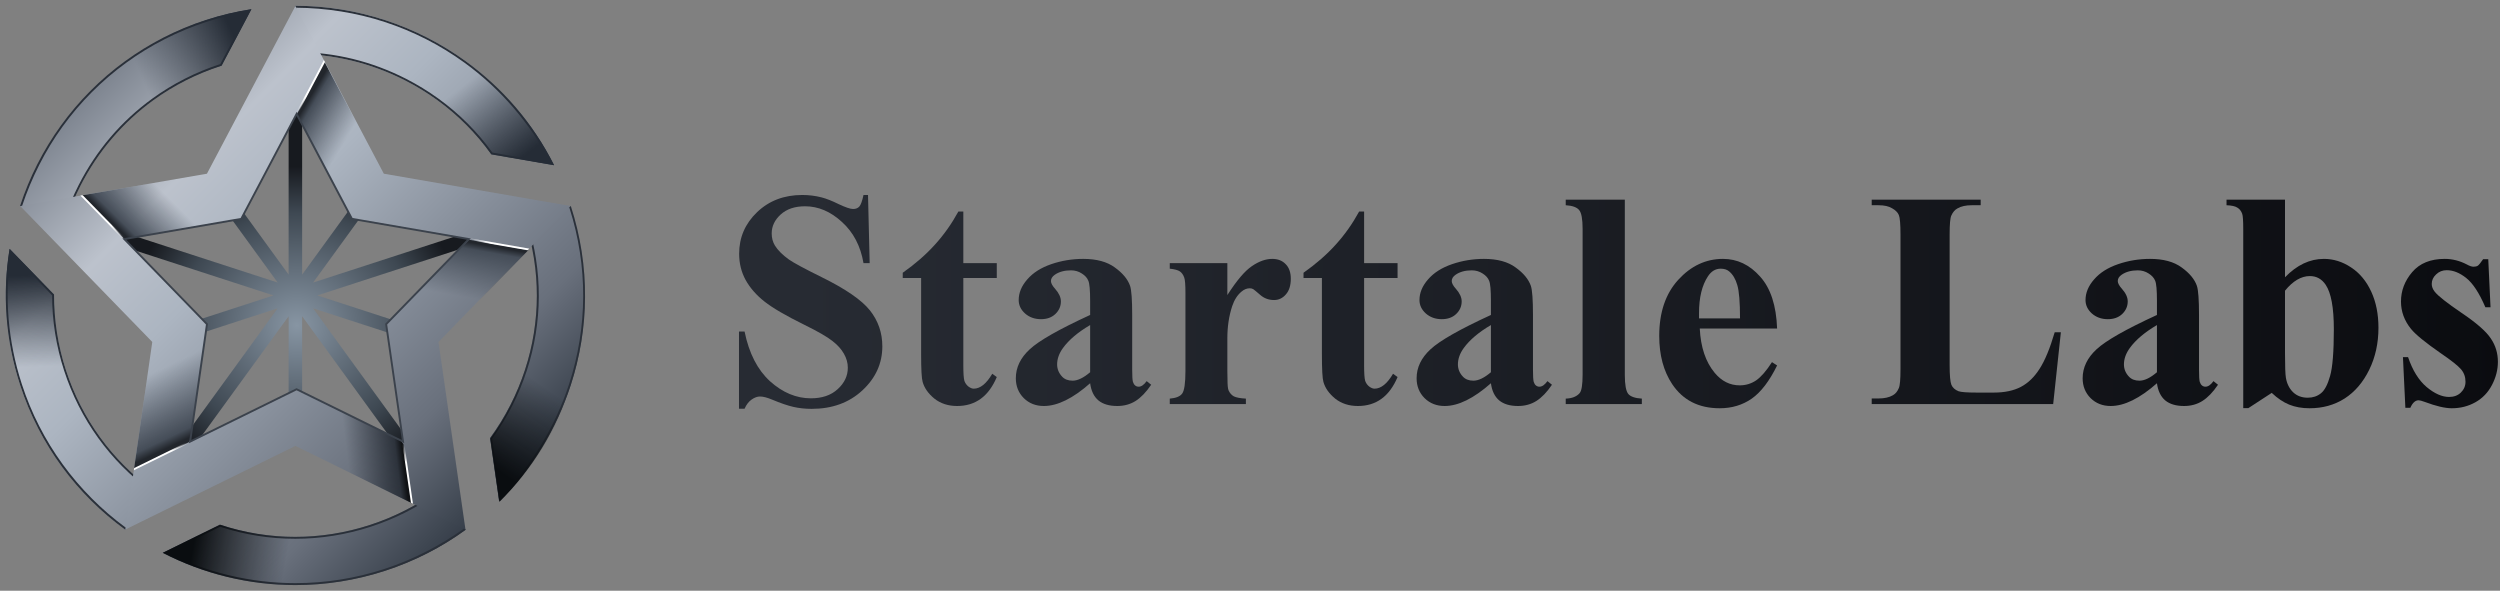<svg width="1295" height="306" viewBox="0 0 1295 306" fill="none" xmlns="http://www.w3.org/2000/svg">
<rect x="0" y="0" width="1295" height="306" fill="#808080" stroke="none"/>
<path d="M449.632 101L450.491 136.29H447.29C445.78 127.442 442.059 120.337 436.125 114.976C430.243 109.562 423.867 106.856 416.996 106.856C411.687 106.856 407.471 108.287 404.348 111.15C401.277 113.961 399.741 117.214 399.741 120.909C399.741 123.252 400.288 125.334 401.381 127.155C402.89 129.602 405.311 132.022 408.642 134.417C411.088 136.134 416.736 139.179 425.585 143.551C437.973 149.641 446.327 155.393 450.647 160.806C454.915 166.22 457.049 172.414 457.049 179.388C457.049 188.237 453.588 195.862 446.665 202.265C439.794 208.615 431.05 211.79 420.432 211.79C417.1 211.79 413.951 211.452 410.984 210.775C408.017 210.098 404.296 208.823 399.819 206.949C397.321 205.908 395.265 205.388 393.651 205.388C392.298 205.388 390.867 205.908 389.357 206.949C387.848 207.99 386.625 209.578 385.688 211.712H382.799V171.737H385.688C387.978 182.98 392.376 191.568 398.883 197.502C405.441 203.384 412.494 206.325 420.041 206.325C425.871 206.325 430.503 204.737 433.939 201.562C437.426 198.387 439.17 194.691 439.17 190.475C439.17 187.977 438.493 185.556 437.14 183.214C435.839 180.872 433.835 178.66 431.128 176.578C428.421 174.444 423.633 171.685 416.762 168.302C407.133 163.565 400.21 159.531 395.994 156.2C391.778 152.869 388.524 149.147 386.234 145.035C383.996 140.923 382.877 136.395 382.877 131.45C382.877 123.017 385.974 115.834 392.168 109.901C398.362 103.967 406.17 101 415.591 101C419.026 101 422.357 101.416 425.585 102.249C428.031 102.874 430.998 104.045 434.485 105.763C438.025 107.428 440.497 108.261 441.902 108.261C443.256 108.261 444.323 107.845 445.104 107.012C445.884 106.179 446.613 104.175 447.29 101H449.632Z" fill="url(#paint0_linear_259_595)"/>
<path d="M499.002 109.588V136.29H516.335V144.02H499.002V189.07C499.002 193.286 499.184 196.019 499.549 197.268C499.965 198.465 500.668 199.454 501.657 200.235C502.646 200.963 503.557 201.328 504.39 201.328C507.773 201.328 510.974 198.751 513.993 193.598L516.335 195.316C512.119 205.31 505.274 210.307 495.801 210.307C491.169 210.307 487.239 209.031 484.012 206.481C480.837 203.878 478.807 200.989 477.922 197.814C477.401 196.045 477.141 191.256 477.141 183.448V144.02H467.616V141.287C474.174 136.655 479.744 131.788 484.324 126.687C488.957 121.586 492.99 115.887 496.426 109.588H499.002Z" fill="url(#paint1_linear_259_595)"/>
<path d="M564.691 198.517C555.79 206.377 547.8 210.307 540.721 210.307C536.557 210.307 533.096 208.953 530.337 206.247C527.578 203.488 526.199 200.053 526.199 195.941C526.199 190.371 528.593 185.374 533.382 180.95C538.171 176.474 548.607 170.54 564.691 163.149V155.809C564.691 150.292 564.378 146.831 563.754 145.425C563.181 143.968 562.062 142.719 560.396 141.678C558.731 140.585 556.857 140.038 554.775 140.038C551.392 140.038 548.607 140.793 546.421 142.302C545.067 143.239 544.391 144.332 544.391 145.581C544.391 146.675 545.119 148.028 546.577 149.641C548.555 151.88 549.544 154.04 549.544 156.122C549.544 158.672 548.581 160.858 546.655 162.68C544.781 164.45 542.309 165.335 539.238 165.335C535.959 165.335 533.2 164.346 530.962 162.368C528.776 160.39 527.682 158.074 527.682 155.419C527.682 151.671 529.166 148.106 532.133 144.723C535.1 141.287 539.238 138.659 544.547 136.837C549.856 135.015 555.373 134.104 561.099 134.104C568.022 134.104 573.487 135.588 577.495 138.555C581.555 141.469 584.184 144.645 585.381 148.08C586.109 150.266 586.474 155.289 586.474 163.149V191.49C586.474 194.821 586.604 196.93 586.864 197.814C587.124 198.647 587.515 199.272 588.035 199.688C588.556 200.105 589.154 200.313 589.831 200.313C591.184 200.313 592.564 199.35 593.969 197.424L596.311 199.298C593.709 203.15 591.002 205.96 588.191 207.73C585.433 209.448 582.284 210.307 578.744 210.307C574.58 210.307 571.327 209.344 568.985 207.418C566.642 205.44 565.211 202.473 564.691 198.517ZM564.691 192.818V168.38C558.392 172.075 553.708 176.031 550.637 180.247C548.607 183.058 547.592 185.895 547.592 188.758C547.592 191.152 548.451 193.26 550.168 195.082C551.47 196.487 553.291 197.19 555.634 197.19C558.236 197.19 561.255 195.732 564.691 192.818Z" fill="url(#paint2_linear_259_595)"/>
<path d="M635.766 136.29V152.843C640.607 145.295 644.849 140.298 648.492 137.852C652.136 135.353 655.649 134.104 659.033 134.104C661.948 134.104 664.264 135.015 665.982 136.837C667.751 138.607 668.636 141.131 668.636 144.41C668.636 147.898 667.777 150.604 666.06 152.53C664.394 154.456 662.364 155.419 659.97 155.419C657.211 155.419 654.817 154.534 652.787 152.764C650.757 150.995 649.559 150.006 649.195 149.798C648.675 149.485 648.076 149.329 647.399 149.329C645.89 149.329 644.459 149.902 643.105 151.047C640.971 152.817 639.358 155.341 638.264 158.62C636.599 163.669 635.766 169.239 635.766 175.328V192.115L635.844 196.487C635.844 199.454 636.026 201.354 636.391 202.187C637.015 203.592 637.926 204.633 639.123 205.31C640.373 205.934 642.455 206.325 645.369 206.481V209.292H605.941V206.481C609.116 206.221 611.25 205.362 612.343 203.904C613.488 202.395 614.061 198.465 614.061 192.115V151.749C614.061 147.585 613.853 144.931 613.436 143.786C612.916 142.328 612.161 141.261 611.172 140.585C610.183 139.908 608.439 139.439 605.941 139.179V136.29H635.766Z" fill="url(#paint3_linear_259_595)"/>
<path d="M706.607 109.588V136.29H723.94V144.02H706.607V189.07C706.607 193.286 706.789 196.019 707.154 197.268C707.57 198.465 708.273 199.454 709.262 200.235C710.251 200.963 711.162 201.328 711.995 201.328C715.378 201.328 718.579 198.751 721.598 193.598L723.94 195.316C719.724 205.31 712.879 210.307 703.406 210.307C698.774 210.307 694.844 209.031 691.617 206.481C688.442 203.878 686.412 200.989 685.527 197.814C685.006 196.045 684.746 191.256 684.746 183.448V144.02H675.221V141.287C681.779 136.655 687.349 131.788 691.929 126.687C696.562 121.586 700.595 115.887 704.031 109.588H706.607Z" fill="url(#paint4_linear_259_595)"/>
<path d="M772.296 198.517C763.395 206.377 755.405 210.307 748.326 210.307C744.162 210.307 740.701 208.953 737.942 206.247C735.183 203.488 733.804 200.053 733.804 195.941C733.804 190.371 736.198 185.374 740.987 180.95C745.776 176.474 756.212 170.54 772.296 163.149V155.809C772.296 150.292 771.983 146.831 771.359 145.425C770.786 143.968 769.667 142.719 768.001 141.678C766.336 140.585 764.462 140.038 762.38 140.038C758.997 140.038 756.212 140.793 754.026 142.302C752.672 143.239 751.996 144.332 751.996 145.581C751.996 146.675 752.724 148.028 754.182 149.641C756.16 151.88 757.149 154.04 757.149 156.122C757.149 158.672 756.186 160.858 754.26 162.68C752.386 164.45 749.914 165.335 746.843 165.335C743.564 165.335 740.805 164.346 738.567 162.368C736.381 160.39 735.287 158.074 735.287 155.419C735.287 151.671 736.771 148.106 739.738 144.723C742.705 141.287 746.843 138.659 752.152 136.837C757.461 135.015 762.978 134.104 768.704 134.104C775.627 134.104 781.092 135.588 785.1 138.555C789.16 141.469 791.789 144.645 792.986 148.08C793.714 150.266 794.079 155.289 794.079 163.149V191.49C794.079 194.821 794.209 196.93 794.469 197.814C794.729 198.647 795.12 199.272 795.64 199.688C796.161 200.105 796.759 200.313 797.436 200.313C798.789 200.313 800.169 199.35 801.574 197.424L803.916 199.298C801.314 203.15 798.607 205.96 795.796 207.73C793.038 209.448 789.889 210.307 786.349 210.307C782.185 210.307 778.932 209.344 776.59 207.418C774.247 205.44 772.816 202.473 772.296 198.517ZM772.296 192.818V168.38C765.997 172.075 761.313 176.031 758.242 180.247C756.212 183.058 755.197 185.895 755.197 188.758C755.197 191.152 756.056 193.26 757.773 195.082C759.075 196.487 760.896 197.19 763.239 197.19C765.841 197.19 768.86 195.732 772.296 192.818Z" fill="url(#paint5_linear_259_595)"/>
<path d="M841.653 103.42V194.145C841.653 199.298 842.252 202.603 843.449 204.06C844.646 205.466 846.989 206.273 850.476 206.481V209.292H811.048V206.481C814.275 206.377 816.669 205.44 818.231 203.67C819.272 202.473 819.792 199.298 819.792 194.145V118.567C819.792 113.466 819.193 110.213 817.996 108.808C816.799 107.35 814.483 106.517 811.048 106.309V103.42H841.653Z" fill="url(#paint6_linear_259_595)"/>
<path d="M920.536 170.175H880.483C880.952 179.857 883.528 187.508 888.213 193.13C891.804 197.45 896.125 199.61 901.174 199.61C904.297 199.61 907.133 198.751 909.684 197.034C912.234 195.264 914.967 192.115 917.882 187.586L920.536 189.304C916.581 197.372 912.208 203.098 907.42 206.481C902.631 209.812 897.088 211.478 890.789 211.478C879.963 211.478 871.765 207.314 866.195 198.986C861.719 192.271 859.481 183.943 859.481 174.001C859.481 161.821 862.76 152.14 869.318 144.957C875.929 137.722 883.658 134.104 892.507 134.104C899.898 134.104 906.301 137.149 911.714 143.239C917.179 149.277 920.12 158.256 920.536 170.175ZM901.33 164.944C901.33 156.564 900.861 150.813 899.924 147.69C899.039 144.566 897.634 142.198 895.708 140.585C894.615 139.648 893.158 139.179 891.336 139.179C888.629 139.179 886.417 140.507 884.699 143.161C881.628 147.794 880.093 154.144 880.093 162.212V164.944H901.33Z" fill="url(#paint7_linear_259_595)"/>
<path d="M1067.53 172.127L1063.55 209.292H969.543V206.403H973.056C976.127 206.403 978.599 205.856 980.473 204.763C981.827 204.034 982.868 202.785 983.596 201.016C984.169 199.766 984.455 196.487 984.455 191.178V121.534C984.455 116.121 984.169 112.737 983.596 111.384C983.024 110.031 981.853 108.86 980.083 107.871C978.365 106.83 976.023 106.309 973.056 106.309H969.543V103.42H1025.99V106.309H1021.39C1018.31 106.309 1015.84 106.856 1013.97 107.949C1012.61 108.677 1011.55 109.927 1010.77 111.696C1010.19 112.946 1009.91 116.225 1009.91 121.534V188.992C1009.91 194.405 1010.22 197.866 1010.84 199.376C1011.47 200.833 1012.69 201.926 1014.51 202.655C1015.82 203.124 1018.96 203.358 1023.96 203.358H1032.78C1038.41 203.358 1043.09 202.369 1046.84 200.391C1050.59 198.413 1053.81 195.29 1056.52 191.022C1059.28 186.754 1061.88 180.455 1064.33 172.127H1067.53Z" fill="url(#paint8_linear_259_595)"/>
<path d="M1117.3 198.517C1108.4 206.377 1100.41 210.307 1093.33 210.307C1089.17 210.307 1085.71 208.953 1082.95 206.247C1080.19 203.488 1078.81 200.053 1078.81 195.941C1078.81 190.371 1081.21 185.374 1085.99 180.95C1090.78 176.474 1101.22 170.54 1117.3 163.149V155.809C1117.3 150.292 1116.99 146.831 1116.37 145.425C1115.79 143.968 1114.67 142.719 1113.01 141.678C1111.34 140.585 1109.47 140.038 1107.39 140.038C1104 140.038 1101.22 140.793 1099.03 142.302C1097.68 143.239 1097 144.332 1097 145.581C1097 146.675 1097.73 148.028 1099.19 149.641C1101.17 151.88 1102.16 154.04 1102.16 156.122C1102.16 158.672 1101.19 160.858 1099.27 162.68C1097.39 164.45 1094.92 165.335 1091.85 165.335C1088.57 165.335 1085.81 164.346 1083.57 162.368C1081.39 160.39 1080.3 158.074 1080.3 155.419C1080.3 151.671 1081.78 148.106 1084.75 144.723C1087.71 141.287 1091.85 138.659 1097.16 136.837C1102.47 135.015 1107.99 134.104 1113.71 134.104C1120.63 134.104 1126.1 135.588 1130.11 138.555C1134.17 141.469 1136.8 144.645 1137.99 148.08C1138.72 150.266 1139.09 155.289 1139.09 163.149V191.49C1139.09 194.821 1139.22 196.93 1139.48 197.814C1139.74 198.647 1140.13 199.272 1140.65 199.688C1141.17 200.105 1141.77 200.313 1142.44 200.313C1143.8 200.313 1145.18 199.35 1146.58 197.424L1148.92 199.298C1146.32 203.15 1143.61 205.96 1140.8 207.73C1138.05 209.448 1134.9 210.307 1131.36 210.307C1127.19 210.307 1123.94 209.344 1121.6 207.418C1119.26 205.44 1117.82 202.473 1117.3 198.517ZM1117.3 192.818V168.38C1111.01 172.075 1106.32 176.031 1103.25 180.247C1101.22 183.058 1100.2 185.895 1100.2 188.758C1100.2 191.152 1101.06 193.26 1102.78 195.082C1104.08 196.487 1105.9 197.19 1108.25 197.19C1110.85 197.19 1113.87 195.732 1117.3 192.818Z" fill="url(#paint9_linear_259_595)"/>
<path d="M1183.63 103.42V143.63C1189.77 137.279 1196.49 134.104 1203.77 134.104C1208.77 134.104 1213.48 135.588 1217.91 138.555C1222.33 141.469 1225.79 145.634 1228.29 151.047C1230.79 156.46 1232.04 162.706 1232.04 169.785C1232.04 177.749 1230.45 184.984 1227.28 191.49C1224.1 197.997 1219.86 202.967 1214.55 206.403C1209.24 209.786 1203.18 211.478 1196.36 211.478C1192.4 211.478 1188.89 210.853 1185.82 209.604C1182.75 208.355 1179.73 206.325 1176.76 203.514L1164.66 211.4H1162V118.567C1162 114.351 1161.82 111.748 1161.46 110.76C1160.94 109.302 1160.1 108.235 1158.96 107.558C1157.87 106.83 1155.99 106.413 1153.34 106.309V103.42H1183.63ZM1183.63 150.578V183.058C1183.63 189.668 1183.79 193.885 1184.1 195.706C1184.62 198.777 1185.87 201.276 1187.85 203.202C1189.82 205.075 1192.35 206.012 1195.42 206.012C1198.07 206.012 1200.34 205.258 1202.21 203.748C1204.14 202.239 1205.73 199.246 1206.98 194.769C1208.28 190.293 1208.93 182.225 1208.93 170.566C1208.93 159.375 1207.52 151.697 1204.71 147.533C1202.68 144.514 1199.95 143.005 1196.51 143.005C1192.04 143.005 1187.74 145.529 1183.63 150.578Z" fill="url(#paint10_linear_259_595)"/>
<path d="M1288.92 134.26L1290.09 159.167H1287.43C1284.26 151.775 1280.95 146.727 1277.52 144.02C1274.14 141.313 1270.75 139.96 1267.37 139.96C1265.23 139.96 1263.41 140.689 1261.9 142.146C1260.39 143.551 1259.64 145.191 1259.64 147.065C1259.64 148.47 1260.16 149.824 1261.2 151.125C1262.87 153.259 1267.52 156.929 1275.18 162.134C1282.83 167.287 1287.85 171.685 1290.24 175.328C1292.69 178.92 1293.91 182.954 1293.91 187.43C1293.91 191.49 1292.9 195.472 1290.87 199.376C1288.84 203.28 1285.98 206.273 1282.28 208.355C1278.59 210.437 1274.5 211.478 1270.02 211.478C1266.54 211.478 1261.88 210.385 1256.05 208.199C1254.49 207.626 1253.42 207.34 1252.85 207.34C1251.13 207.34 1249.7 208.641 1248.55 211.243H1245.98L1244.73 185.01H1247.38C1249.72 191.881 1252.92 197.034 1256.98 200.469C1261.1 203.904 1264.97 205.622 1268.62 205.622C1271.12 205.622 1273.15 204.867 1274.71 203.358C1276.32 201.796 1277.13 199.922 1277.13 197.736C1277.13 195.238 1276.35 193.078 1274.79 191.256C1273.22 189.434 1269.74 186.676 1264.32 182.98C1256.36 177.463 1251.21 173.246 1248.86 170.332C1245.43 166.063 1243.71 161.353 1243.71 156.2C1243.71 150.578 1245.64 145.503 1249.49 140.975C1253.39 136.395 1259.01 134.104 1266.35 134.104C1270.31 134.104 1274.14 135.067 1277.83 136.993C1279.24 137.774 1280.38 138.164 1281.27 138.164C1282.2 138.164 1282.96 137.982 1283.53 137.618C1284.1 137.201 1285.01 136.082 1286.26 134.26H1288.92Z" fill="url(#paint11_linear_259_595)"/>
<path fill-rule="evenodd" clip-rule="evenodd" d="M287.009 85.58C276.029 63.71 260.159 45.42 241.189 31.67C215.839 13.28 184.989 3 153.009 3V27.97C172.519 27.95 191.899 32.54 209.779 41.65C215.669 44.65 221.249 48.07 226.499 51.87C237.349 59.71 246.769 69.18 254.499 79.95L286.999 85.57H287.009V85.58ZM295.689 106.69H295.669H295.689ZM295.669 106.69C305.859 138.04 305.159 170.3 295.669 199.4C288.289 222.04 275.589 242.75 258.549 259.64L253.849 226.94C257.779 221.56 261.319 215.83 264.399 209.78C267.399 203.89 269.899 197.84 271.919 191.68C280.099 166.71 280.189 139.88 271.909 114.41L295.669 106.69V106.69ZM191.659 271.91C178.979 276.03 165.959 278.07 153.009 278.08C139.789 278.09 126.619 275.98 113.949 271.77L84.319 286.34C105.309 297.16 128.839 303.05 153.009 303.05C168.369 303.05 183.989 300.68 199.389 295.68C214.769 290.68 228.789 283.43 241.199 274.41L226.519 254.21C216.039 261.8 204.319 267.79 191.659 271.91ZM27.979 152.57C27.939 165.67 29.979 178.84 34.149 191.66C42.429 217.11 58.259 238.76 79.539 254.16L64.859 274.37C40.089 256.4 20.559 230.72 10.379 199.38C2.719 175.83 1.219 151.75 4.969 128.89L27.979 152.57ZM79.509 51.87C63.729 63.32 50.769 78.41 41.659 96.28C38.649 102.18 36.149 108.24 34.129 114.41L10.369 106.69C20.069 76.92 38.959 50.46 64.829 31.67C77.249 22.64 91.279 15.37 106.679 10.37C114.499 7.83 122.369 5.98 130.239 4.76L114.799 34.03L114.409 34.15C101.729 38.27 89.999 44.26 79.509 51.87V51.87Z" fill="url(#paint12_linear_259_595)"/>
<path d="M295.05 107.94C304.55 137.83 304.44 169.32 294.74 199.09C287.61 220.96 275.37 241.11 259.27 257.51L254.91 227.2C258.81 221.82 262.31 216.12 265.3 210.24C268.28 204.39 270.83 198.25 272.88 192C281.08 166.95 281.18 140.36 273.17 115.06L294.85 107.37M295.69 106.69L271.91 114.42C280.19 139.89 280.1 166.72 271.92 191.69C269.9 197.85 267.4 203.9 264.4 209.79C261.32 215.84 257.78 221.57 253.85 226.95L258.55 259.65C275.59 242.76 288.29 222.05 295.67 199.41C305.16 170.3 305.86 138.04 295.67 106.69H295.69Z" fill="#2A3039"/>
<path d="M226.3 255.61L240.29 273.85C227.88 282.73 213.69 289.99 199.08 294.74C184.13 299.6 168.63 302.06 153.01 302.06C130.11 302.06 107.18 296.64 86.56 286.36L114.02 272.86C126.63 276.99 139.71 279.09 152.9 279.09H153.01C166.19 279.08 179.3 276.98 191.97 272.87C204.31 268.86 215.85 263.06 226.3 255.62M226.52 254.23C216.04 261.82 204.32 267.81 191.66 271.93C178.98 276.05 165.96 278.09 153.01 278.1H152.9C139.71 278.1 126.59 275.98 113.94 271.79L84.31 286.36C105.3 297.18 128.82 303.07 153 303.07C168.36 303.07 183.98 300.7 199.38 295.7C214.76 290.7 228.78 283.45 241.19 274.43L226.51 254.23H226.52Z" fill="#2A3039"/>
<path d="M5.649 131.02L26.989 152.97C26.989 166.16 29.089 179.27 33.209 191.96C41.419 217.22 56.949 238.78 78.149 254.38L65.089 273.29C39.899 254.76 21.029 228.91 11.329 199.07C4.099 176.83 2.189 153.95 5.649 131.02ZM4.969 128.89C1.219 151.75 2.719 175.83 10.379 199.38C20.559 230.72 40.089 256.4 64.859 274.37L79.539 254.16C58.259 238.76 42.429 217.11 34.149 191.65C29.979 178.83 27.939 165.66 27.979 152.56L4.969 128.89V128.89Z" fill="#2A3039"/>
<path d="M153.409 4C168.789 4.1 184.619 6.58 199.299 11.39C214.099 16.24 227.999 23.33 240.599 32.47C259.229 45.98 274.619 63.85 285.209 84.25L255.079 79.04C247.289 68.27 237.869 58.86 227.089 51.07C221.759 47.21 216.089 43.75 210.239 40.77C192.529 31.75 173.619 27.11 154.009 26.98L153.409 4V4ZM153.059 3H153.009V27.97H153.169C172.629 27.97 191.949 32.56 209.789 41.65C215.679 44.65 221.259 48.07 226.509 51.87C237.359 59.71 246.779 69.18 254.509 79.95L287.009 85.57C276.029 63.7 260.159 45.41 241.189 31.66C215.849 13.3 185.019 3 153.059 3Z" fill="#2A3039"/>
<path d="M128.419 6.06L114.109 33.19H114.099C101.429 37.31 89.589 43.32 78.919 51.06C62.769 62.77 49.929 77.83 40.769 95.82C37.929 101.39 35.489 107.21 33.499 113.15L11.459 106.61C16.279 92.15 23.419 78 32.349 65.65C41.589 52.87 52.709 41.71 65.419 32.48C78.059 23.3 92.039 16.18 106.989 11.32C113.979 9.05 121.179 7.28 128.419 6.06M130.239 4.75C122.369 5.97 114.499 7.82 106.679 10.36C91.279 15.36 77.249 22.63 64.829 31.66C38.959 50.46 20.069 76.92 10.369 106.69L34.129 114.41C36.149 108.24 38.649 102.18 41.659 96.28C50.769 78.41 63.729 63.32 79.509 51.87C89.999 44.26 101.729 38.27 114.409 34.15C114.539 34.11 114.669 34.07 114.799 34.03L130.239 4.76V4.75Z" fill="#2A3039"/>
<path d="M295.829 199.72L272.069 192C270.049 198.16 267.549 204.21 264.549 210.1C261.469 216.15 257.929 221.88 253.999 227.26L258.699 259.96C275.739 243.07 288.439 222.36 295.819 199.72H295.829V199.72Z" fill="url(#paint13_linear_259_595)"/>
<path d="M153.009 303.06V278.09C139.789 278.1 126.619 275.99 113.949 271.78L84.319 286.35C105.309 297.17 128.839 303.06 153.009 303.06Z" fill="url(#paint14_linear_259_595)"/>
<path d="M10.379 199.38L34.159 191.65C29.989 178.83 27.949 165.66 27.989 152.56L4.969 128.89C1.219 151.75 2.719 175.83 10.379 199.38Z" fill="url(#paint15_linear_259_595)"/>
<path d="M241.189 31.67L226.509 51.88C237.359 59.72 246.779 69.19 254.509 79.96L287.009 85.58C276.029 63.71 260.159 45.42 241.189 31.67V31.67Z" fill="url(#paint16_linear_259_595)"/>
<path d="M106.679 10.37C91.279 15.37 77.249 22.64 64.829 31.67L79.509 51.87C89.999 44.26 101.729 38.27 114.409 34.15C114.539 34.11 114.669 34.07 114.799 34.03L130.239 4.76C122.369 5.98 114.499 7.83 106.679 10.37V10.37Z" fill="url(#paint17_linear_259_595)"/>
<path d="M227.139 177.12L227.589 176.66L295.559 106.72L199.459 90.09L198.819 89.98L198.519 89.41L153.009 3.15L107.499 89.41L107.199 89.98L106.559 90.09L10.459 106.72L78.429 176.66L78.879 177.12L78.789 177.76L64.909 274.3L152.429 231.27L153.009 230.98L153.589 231.26L241.109 274.29L227.229 177.76L227.139 177.12V177.12ZM163.619 206.54L163.079 206.27L153.619 201.63L144.169 206.28L143.619 206.55L98.479 228.75L105.649 178.92L105.729 178.32L107.209 167.92L99.899 160.37L99.449 159.91L64.389 123.84L113.949 115.26L114.539 115.16L124.939 113.36L129.859 104.03L130.139 103.5L153.609 59.01L177.079 103.5L177.359 104.03L182.279 113.36L192.679 115.16L193.269 115.26L242.839 123.84L207.779 159.91L207.359 160.34L200.009 167.91L201.509 178.35L201.599 178.94L208.759 228.73L163.599 206.52L163.619 206.54V206.54Z" fill="url(#paint18_linear_259_595)"/>
<path d="M202.449 165.42L164.339 153.04L237.629 129.22L242.859 123.84L235.469 122.56L162.169 146.38L185.729 113.96L182.299 113.37L180.279 109.54L156.509 142.26V64.48L153.619 59.01L149.509 66.81V142.26L126.449 110.52L124.939 113.37L120.429 114.15L143.849 146.38L70.979 122.7L64.389 123.84L70.179 129.81L141.679 153.04L104.489 165.12L107.199 167.92L106.649 171.78L143.839 159.7L99.659 220.52L98.469 228.75L104.469 225.8L149.509 163.81V203.65L153.609 201.64L156.509 203.06V163.81L200.859 224.86L208.779 228.75L207.889 222.62L162.169 159.7L200.639 172.19L200.029 167.92L202.449 165.42V165.42Z" fill="url(#paint19_radial_259_595)"/>
<path d="M107.199 89.981L106.559 90.091L42.379 101.2L64.389 123.84L113.949 115.27L114.539 115.16L124.269 113.49L107.199 89.981V89.981Z" fill="url(#paint20_linear_259_595)"/>
<path d="M98.589 227.94L105.639 178.92L105.719 178.32L107.199 167.92L78.879 177.12L78.789 177.76L69.399 243.05L97.739 229.11L98.589 227.94V227.94Z" fill="url(#paint21_linear_259_595)"/>
<path d="M207.589 228.17L163.609 206.54L163.069 206.27L153.609 201.64L153.009 201.93V230.98L153.589 231.26L213.359 260.65L208.959 230.05L207.589 228.17V228.17Z" fill="url(#paint22_linear_259_595)"/>
<path d="M242.859 124.19L207.799 160.26L207.379 160.69L200.029 168.26L200.089 168.67L227.139 177.46L227.589 177L273.719 129.53L242.859 124.19V124.19Z" fill="url(#paint23_linear_259_595)"/>
<path d="M198.519 89.75L168.049 32L153.629 59.35L177.099 103.84L177.379 104.37L182.099 113.33L198.819 90.32L198.519 89.75V89.75Z" fill="url(#paint24_linear_259_595)"/>
<path d="M64.099 124.27L41.639 101.31L42.829 101.12L64.819 123.57L64.099 124.27V124.27Z" fill="url(#paint25_linear_259_595)"/>
<path d="M69.319 243.61L69.479 242.46L98.009 228.43L97.959 229.56L69.319 243.61Z" fill="url(#paint26_linear_259_595)"/>
<path d="M212.87 260.4L208.31 229.08L209.41 229.61L213.92 260.92L212.87 260.4V260.4Z" fill="url(#paint27_linear_259_595)"/>
<path d="M273.28 129.64L242.77 124.34L242.94 123.36L274.14 128.78L273.28 129.64Z" fill="url(#paint28_linear_259_595)"/>
<path d="M154.069 59.24L153.179 58.78L167.759 31.12L168.339 32.17L154.069 59.24V59.24Z" fill="url(#paint29_linear_259_595)"/>
<path d="M209.409 229.61L153.619 202.19L97.849 229.61L106.679 168.09L99.099 160.26L63.379 123.51L124.629 112.92L153.639 57.94L182.639 112.92L243.889 123.52L200.559 168.1L209.409 229.63V229.61V229.61ZM65.409 124.17L107.739 167.75L106.139 178.99L99.109 227.88L153.619 201.08L163.839 206.09L208.149 227.88L199.499 167.74L241.849 124.17L181.979 113.81L176.659 103.73L153.629 60.08L125.279 113.82L65.419 124.17H65.409Z" fill="#3B424C"/>
<defs>
<linearGradient id="paint0_linear_259_595" x1="413.565" y1="155.777" x2="1300.06" y2="155.777" gradientUnits="userSpaceOnUse">
<stop stop-color="#272B33"/>
<stop offset="1" stop-color="#0B0C10"/>
</linearGradient>
<linearGradient id="paint1_linear_259_595" x1="413.565" y1="155.777" x2="1300.06" y2="155.777" gradientUnits="userSpaceOnUse">
<stop stop-color="#272B33"/>
<stop offset="1" stop-color="#0B0C10"/>
</linearGradient>
<linearGradient id="paint2_linear_259_595" x1="413.565" y1="155.777" x2="1300.06" y2="155.777" gradientUnits="userSpaceOnUse">
<stop stop-color="#272B33"/>
<stop offset="1" stop-color="#0B0C10"/>
</linearGradient>
<linearGradient id="paint3_linear_259_595" x1="413.565" y1="155.777" x2="1300.06" y2="155.777" gradientUnits="userSpaceOnUse">
<stop stop-color="#272B33"/>
<stop offset="1" stop-color="#0B0C10"/>
</linearGradient>
<linearGradient id="paint4_linear_259_595" x1="413.565" y1="155.777" x2="1300.06" y2="155.777" gradientUnits="userSpaceOnUse">
<stop stop-color="#272B33"/>
<stop offset="1" stop-color="#0B0C10"/>
</linearGradient>
<linearGradient id="paint5_linear_259_595" x1="413.565" y1="155.777" x2="1300.06" y2="155.777" gradientUnits="userSpaceOnUse">
<stop stop-color="#272B33"/>
<stop offset="1" stop-color="#0B0C10"/>
</linearGradient>
<linearGradient id="paint6_linear_259_595" x1="413.565" y1="155.777" x2="1300.06" y2="155.777" gradientUnits="userSpaceOnUse">
<stop stop-color="#272B33"/>
<stop offset="1" stop-color="#0B0C10"/>
</linearGradient>
<linearGradient id="paint7_linear_259_595" x1="413.565" y1="155.777" x2="1300.06" y2="155.777" gradientUnits="userSpaceOnUse">
<stop stop-color="#272B33"/>
<stop offset="1" stop-color="#0B0C10"/>
</linearGradient>
<linearGradient id="paint8_linear_259_595" x1="413.565" y1="155.777" x2="1300.06" y2="155.777" gradientUnits="userSpaceOnUse">
<stop stop-color="#272B33"/>
<stop offset="1" stop-color="#0B0C10"/>
</linearGradient>
<linearGradient id="paint9_linear_259_595" x1="413.565" y1="155.777" x2="1300.06" y2="155.777" gradientUnits="userSpaceOnUse">
<stop stop-color="#272B33"/>
<stop offset="1" stop-color="#0B0C10"/>
</linearGradient>
<linearGradient id="paint10_linear_259_595" x1="413.565" y1="155.777" x2="1300.06" y2="155.777" gradientUnits="userSpaceOnUse">
<stop stop-color="#272B33"/>
<stop offset="1" stop-color="#0B0C10"/>
</linearGradient>
<linearGradient id="paint11_linear_259_595" x1="413.565" y1="155.777" x2="1300.06" y2="155.777" gradientUnits="userSpaceOnUse">
<stop stop-color="#272B33"/>
<stop offset="1" stop-color="#0B0C10"/>
</linearGradient>
<linearGradient id="paint12_linear_259_595" x1="46.249" y1="46.24" x2="261.249" y2="261.24" gradientUnits="userSpaceOnUse">
<stop stop-color="#7C838E"/>
<stop offset="0.21" stop-color="#BCC2CC"/>
<stop offset="0.37" stop-color="#ACB5C1"/>
<stop offset="0.8" stop-color="#69707C"/>
<stop offset="1" stop-color="#323A45"/>
</linearGradient>
<linearGradient id="paint13_linear_259_595" x1="255.759" y1="242.14" x2="283.759" y2="201.64" gradientUnits="userSpaceOnUse">
<stop stop-color="#0A0D10"/>
<stop offset="1" stop-color="#0A0D10" stop-opacity="0"/>
</linearGradient>
<linearGradient id="paint14_linear_259_595" x1="100.169" y1="282.37" x2="148.169" y2="290.87" gradientUnits="userSpaceOnUse">
<stop stop-color="#0A0D10"/>
<stop offset="1" stop-color="#0A0D10" stop-opacity="0"/>
</linearGradient>
<linearGradient id="paint15_linear_259_595" x1="17.259" y1="142.49" x2="19.259" y2="189.99" gradientUnits="userSpaceOnUse">
<stop stop-color="#252C36"/>
<stop offset="1" stop-color="#252C36" stop-opacity="0"/>
</linearGradient>
<linearGradient id="paint16_linear_259_595" x1="269.279" y1="82.55" x2="239.779" y2="44.55" gradientUnits="userSpaceOnUse">
<stop stop-color="#252C36"/>
<stop offset="1" stop-color="#252C36" stop-opacity="0"/>
</linearGradient>
<linearGradient id="paint17_linear_259_595" x1="121.009" y1="18.86" x2="73.009" y2="39.36" gradientUnits="userSpaceOnUse">
<stop stop-color="#252C36"/>
<stop offset="1" stop-color="#252C36" stop-opacity="0"/>
</linearGradient>
<linearGradient id="paint18_linear_259_595" x1="42.109" y1="52.39" x2="256.609" y2="266.89" gradientUnits="userSpaceOnUse">
<stop stop-color="#7C838E"/>
<stop offset="0.21" stop-color="#BCC2CC"/>
<stop offset="0.37" stop-color="#ACB5C1"/>
<stop offset="0.8" stop-color="#69707C"/>
<stop offset="1" stop-color="#323A45"/>
</linearGradient>
<radialGradient id="paint19_radial_259_595" cx="0" cy="0" r="1" gradientUnits="userSpaceOnUse" gradientTransform="translate(153.75 168.468) rotate(-90) scale(82.39 86.62)">
<stop stop-color="#8795A3"/>
<stop offset="0.71" stop-color="#3E4852"/>
<stop offset="1" stop-color="#171A1F"/>
</radialGradient>
<linearGradient id="paint20_linear_259_595" x1="66.829" y1="123.83" x2="87.829" y2="102.83" gradientUnits="userSpaceOnUse">
<stop stop-color="#22262C"/>
<stop offset="0.12" stop-color="#454D58"/>
<stop offset="1" stop-color="#454D58" stop-opacity="0"/>
</linearGradient>
<linearGradient id="paint21_linear_259_595" x1="98.339" y1="226.47" x2="81.839" y2="191.97" gradientUnits="userSpaceOnUse">
<stop stop-color="#22262C"/>
<stop offset="0.12" stop-color="#454D58"/>
<stop offset="1" stop-color="#454D58" stop-opacity="0"/>
</linearGradient>
<linearGradient id="paint22_linear_259_595" x1="207.719" y1="228.17" x2="179.219" y2="231.67" gradientUnits="userSpaceOnUse">
<stop stop-color="#101215"/>
<stop offset="0.12" stop-color="#2D333C"/>
<stop offset="1" stop-color="#2D333C" stop-opacity="0"/>
</linearGradient>
<linearGradient id="paint23_linear_259_595" x1="241.119" y1="125.13" x2="236.119" y2="153.13" gradientUnits="userSpaceOnUse">
<stop stop-color="#22262C"/>
<stop offset="0.12" stop-color="#454D58"/>
<stop offset="1" stop-color="#454D58" stop-opacity="0"/>
</linearGradient>
<linearGradient id="paint24_linear_259_595" x1="154.569" y1="60.45" x2="178.069" y2="74.45" gradientUnits="userSpaceOnUse">
<stop stop-color="#22262C"/>
<stop offset="0.12" stop-color="#454D58"/>
<stop offset="1" stop-color="#454D58" stop-opacity="0"/>
</linearGradient>
<linearGradient id="paint25_linear_259_595" x1="42.5" y1="101.5" x2="68.294" y2="109.3" gradientUnits="userSpaceOnUse">
<stop offset="0.703" stop-color="white"/>
<stop offset="1" stop-color="white" stop-opacity="0"/>
</linearGradient>
<linearGradient id="paint26_linear_259_595" x1="69.5" y1="243" x2="73.01" y2="224.782" gradientUnits="userSpaceOnUse">
<stop offset="0.703" stop-color="white"/>
<stop offset="1" stop-color="white" stop-opacity="0"/>
</linearGradient>
<linearGradient id="paint27_linear_259_595" x1="212.5" y1="260.5" x2="225.881" y2="245.265" gradientUnits="userSpaceOnUse">
<stop offset="0.703" stop-color="white"/>
<stop offset="1" stop-color="white" stop-opacity="0"/>
</linearGradient>
<linearGradient id="paint28_linear_259_595" x1="273.5" y1="129" x2="270.387" y2="135.903" gradientUnits="userSpaceOnUse">
<stop offset="0.703" stop-color="white"/>
<stop offset="1" stop-color="white" stop-opacity="0"/>
</linearGradient>
<linearGradient id="paint29_linear_259_595" x1="168" y1="32" x2="154" y2="58" gradientUnits="userSpaceOnUse">
<stop offset="0.703" stop-color="white"/>
<stop offset="1" stop-color="white" stop-opacity="0"/>
</linearGradient>
</defs>
</svg>
